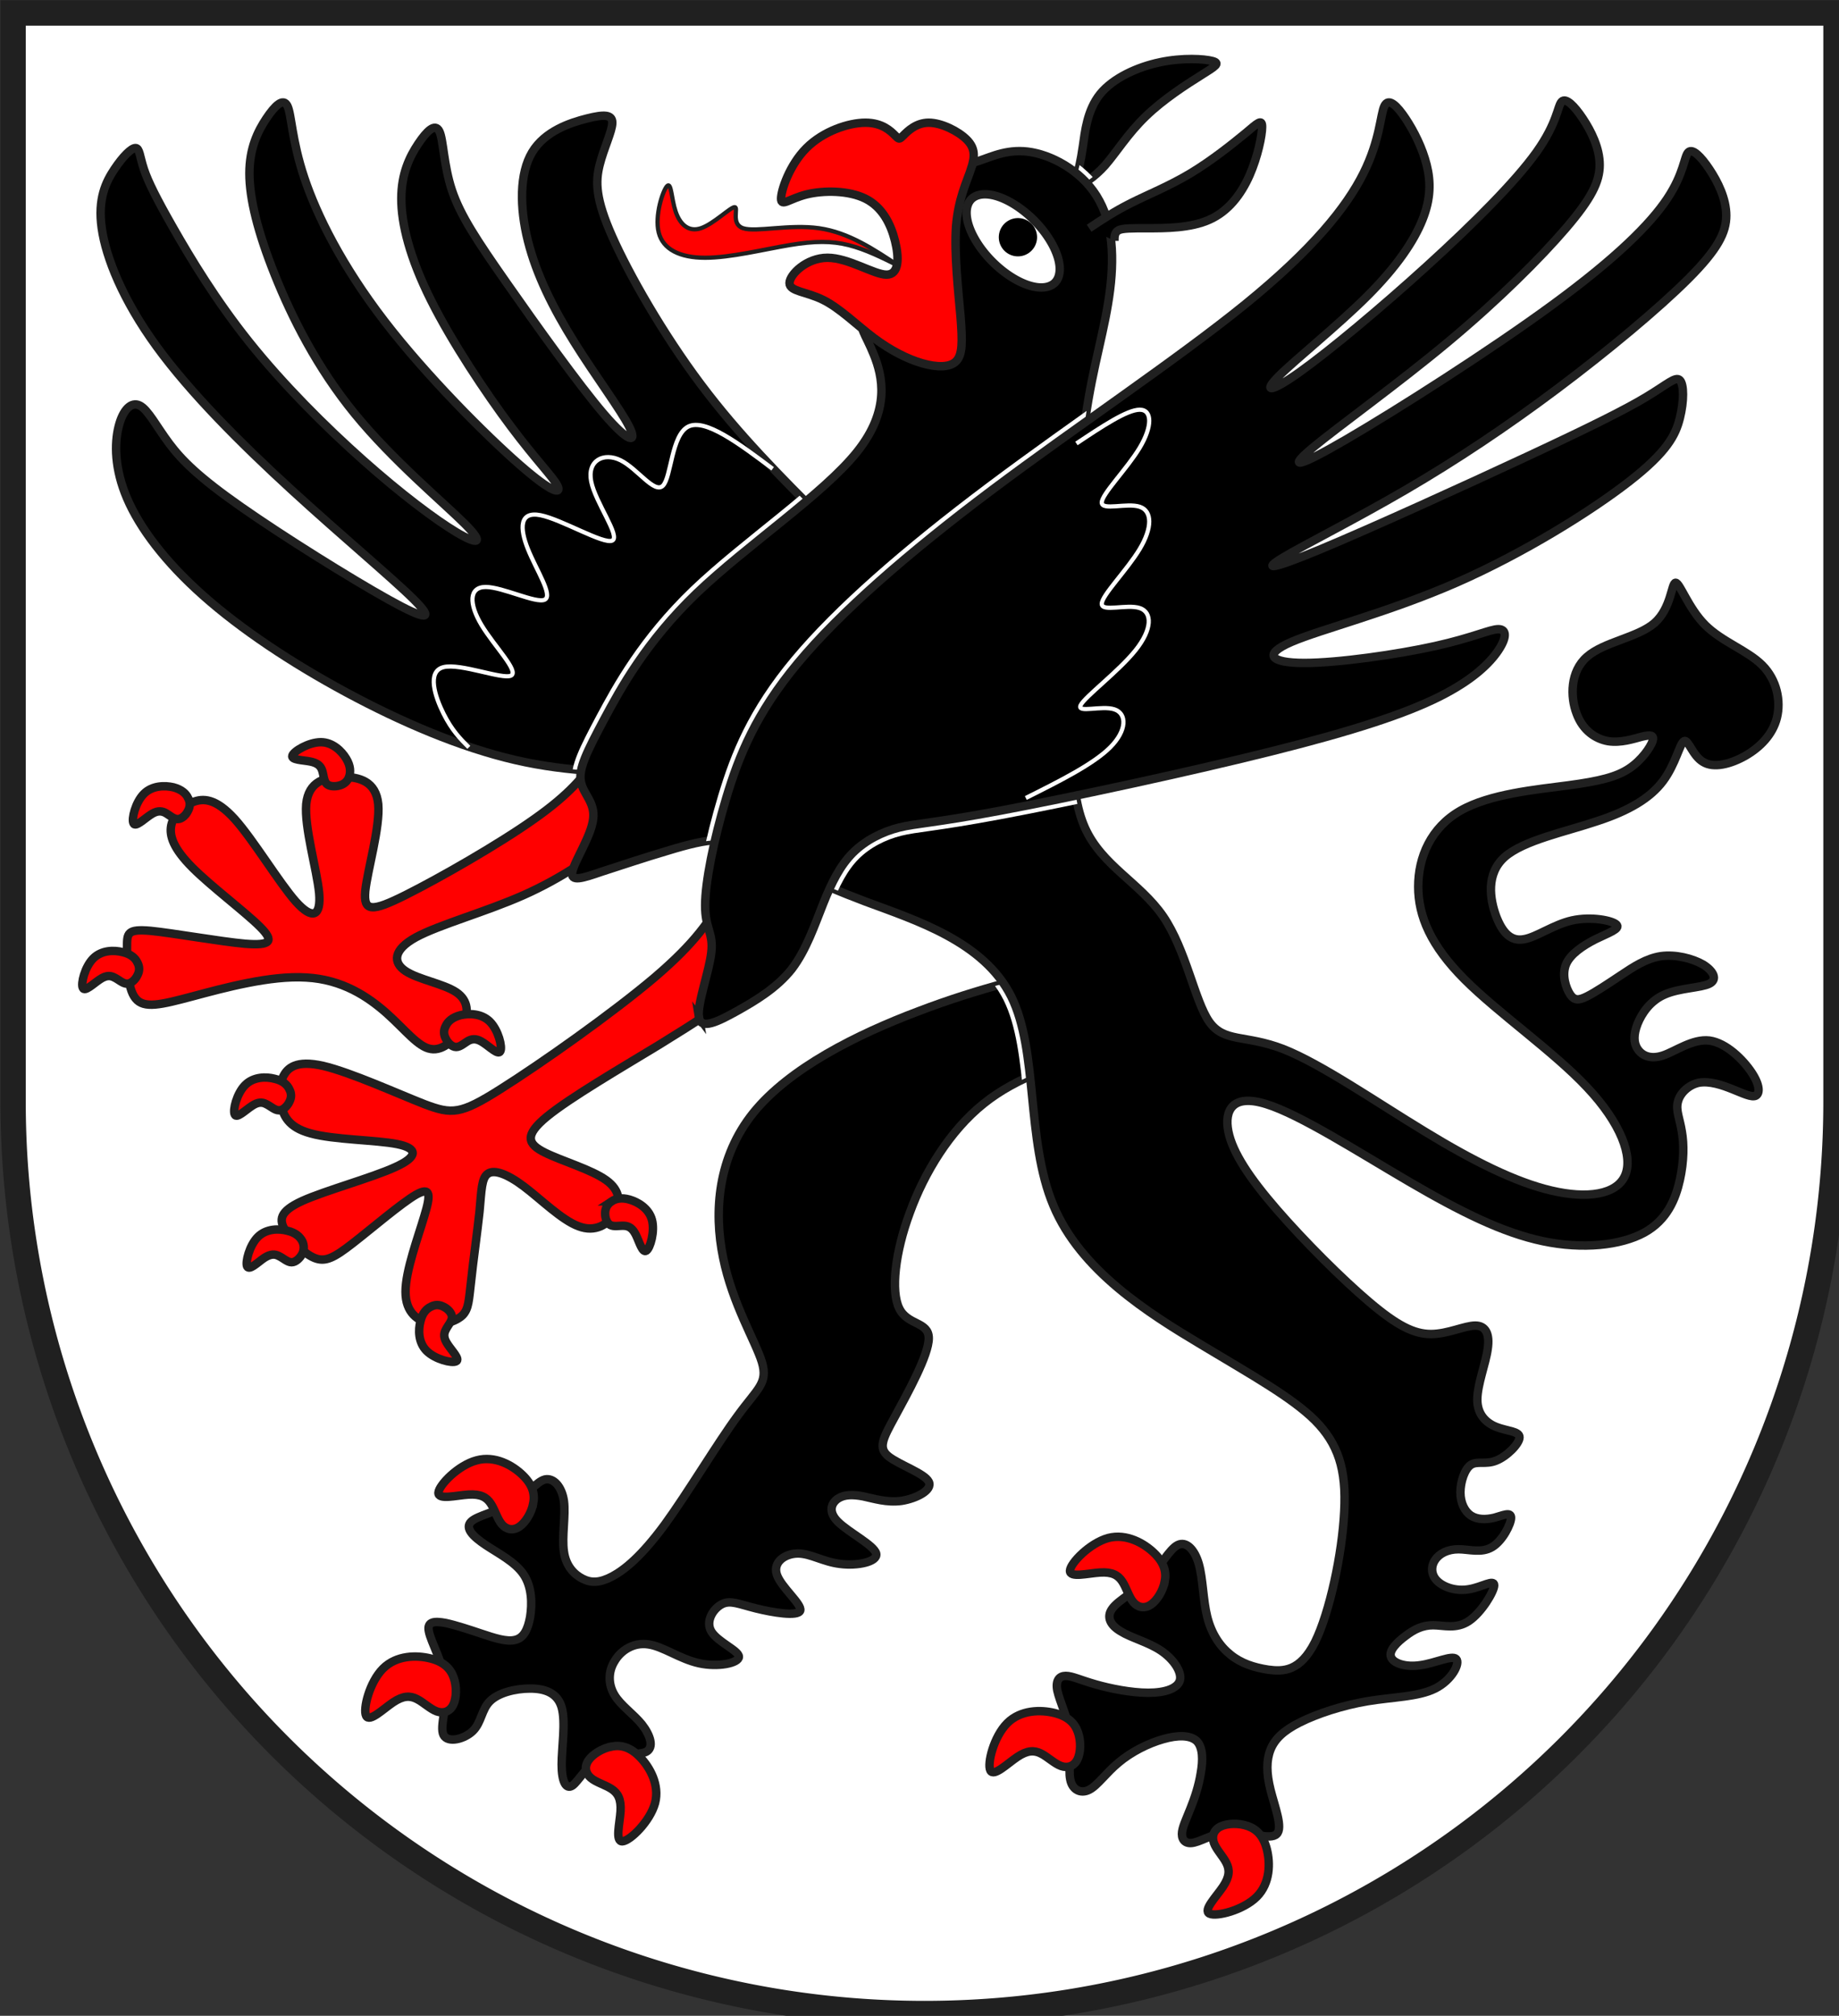 <?xml version="1.0" encoding="UTF-8"?>
<!DOCTYPE svg  PUBLIC '-//W3C//DTD SVG 1.1//EN'  'http://www.w3.org/Graphics/SVG/1.1/DTD/svg11.dtd'>
<svg width="438" height="480" viewBox="21 15 438 480" xmlns="http://www.w3.org/2000/svg" xmlns:dc="http://purl.org/dc/elements/1.1/" xmlns:rdf="http://www.w3.org/1999/02/22-rdf-syntax-ns#" xmlns:xlink="http://www.w3.org/1999/xlink">
<rect x="21" y="15" width="438" height="480" fill="#333333" stroke="none"/>
<title>Wappen Kreis Bergün (CH-GR)</title>
<style type="text/css"><![CDATA[
  .Rand1 { stroke: #202020; stroke-width:15; }
  .Rand2 { stroke: #202020; stroke-width:30; }
  .Rand6 { stroke: #202020; stroke-width:90; }
  .Rand1Hell { stroke: #ffffff; stroke-width:15; }
  .Rand4Hell { stroke: #ffffff; stroke-width:60; }
  .Schwarz { fill: #000000; }
  .Rot { fill: #ff0000; }
  .Silber { fill: #ffffff; }
  ]]></style>
<defs>
<path id="e" d="m3240 2070c-150-150-300-300-435-480s-255-390-315-525-60-195-45-255 45-120 45-150-30-30-90-15-150 45-195 120-45 195-15 315 90 240 165 360 165 240 195 300 0 60-90-45-240-315-345-465-165-240-195-330-30-180-45-210-45 0-75 45-60 105-60 195 30 210 105 360 195 330 285 450 150 180 165 210-15 30-135-75-330-315-480-510-240-375-285-510-45-225-60-255-45 0-75 45-60 105-60 195 30 210 90 360 150 330 285 495 315 315 390 390 45 75-30 30-195-135-330-255-285-270-405-420-210-300-270-405-90-165-105-210-15-75-30-75-45 30-75 75-60 105-45 210 75 255 195 420 300 345 480 510 360 315 435 390 45 75-90 0-375-225-525-330-210-165-255-225-75-120-105-135-60 15-75 75-15 150 30 255 135 225 270 345 315 240 510 345 405 195 600 240 375 45 555 45"/>
<path id="d" d="m4185 3645c-195 45-390 90-607 173-218 82-458 202-586 360-127 157-142 352-108 515.83 33 163.84 115 296.5 138 371.5 22 75-15 92.34-86 189.84-72 97.5-178 275.16-260 387.66-83 112.5-142 159.84-186 183.5-45 23.67-75 23.67-105 8.67s-60-45-67-97c-8-53 7-128 0-180-8-53-38-83-68-76-30 8-60 53-112 83-53 30-128 45-150 67-23 23 7 53 52 83s105 60 135 105 30 105 23 150c-8 45-23 75-53 82-30 8-75-7-120-22s-90-30-127-38c-38-7-68-7-60 30 7 38 52 113 60 188 7 75-23 150-8 180s75 15 105-15 30-75 60-105 90-45 143-45c52 0 97 15 112 67 15 53 0 143 0 203s15 90 38 75c22-15 52-75 104-98 53-22 128-7 158-22s15-60-15-98c-30-37-75-67-97-104-23-38-23-83 0-120 22-38 67-68 120-60 52 7 112 52 180 67 67 15 142 0 142-23 0-22-75-52-98-90-22-37 8-82 38-97s60 0 120 15 150 30 158 8c7-23-68-83-83-128s30-75 75-75 90 30 150 37c60 8 135-7 128-37-8-30-98-75-136-113-37-37-22-67 0-82 23-15 53-15 90-8 38 8 83 23 136 16 52-8 112-38 97-68s-105-60-143-90c-37-30-22-60 23-142 45-83 120-218 120-278s-75-45-105-106.17c-30-61.16-15-198.5 38-341 52-142.5 142-290.16 262-386.5 120-96.33 270-141.33 420-186.33"/>
<path id="c" d="m4128 898c37-21 74-42 114-86.67 39-44.66 81-113 143.83-173.33 62.84-61.33 146.5-114.67 197.5-146.67s69.34-42.66 40.34-50.5c-29-7.83-105.34-12.83-186.34 4.17s-166.66 56-213.16 113c-46.5 58-53.84 134-61.34 186-7.5 53-15.16 82-22.83 111"/>
<path id="a" d="m4935 6345c60-30 150-60 240-75s180-15 240-45 90-90 75-105-75 15-128 22c-52 8-97-7-104-30-8-22 22-52 52-74 30-23 60-38 98-38 37 0 82 15 127-15s90-105 90-127c0-23-45 7-90 14-45 8-90-7-113-30-22-22-22-52-7-74 15-23 45-38 83-38 37 0 82 15 120-8 37-22 67-82 67-104 0-23-30-8-60 0-30 7-60 7-83-8-22-15-37-45-37-82 0-38 15-83 37-98 23-15 53 0 90-15 38-15 83-60 83-83 0-22-45-22-83-37-37-15-67-45-67-97 0-53 30-128 37-180 8-53-7-83-44-83-38 0-98 30-158 30s-120-30-218-113c-97-82-232-217-330-330-97-112-157-202-172-277s15-135 135-97c120 37 330 172 510 277s330 180 473 210c142 30 277 15 360-30 82-45 112-120 127-187 15-68 15-128 7-173-7-45-22-75-14-105 7-30 37-60 74-68 38-7 83 8 120 23 38 15 68 30 83 23 15-8 15-38-15-83s-90-105-150-113c-60-7-120 38-165 53s-75 0-90-23c-15-22-15-52 0-90 15-37 45-82 97-104 53-23 128-23 158-38s15-45-22-68c-38-22-98-37-150-30-53 8-98 38-143 68s-90 60-120 75-45 15-60-7c-15-23-30-68-15-106 15-37 60-67 105-90 45-22 90-37 75-52s-90-30-158-15c-67 15-127 60-172 67-45 8-75-22-98-82-22-60-37-150 30-210 68-60 218-90 330-128 113-37 188-82 233-142s60-135 75-142c15-8 30 52 68 74 37 23 97 8 150-22 52-30 97-75 112-135s0-135-52-187c-53-53-143-83-203-143s-90-150-105-150-15 90-75 143c-60 52-180 67-240 120-60 52-60 142-37 202 22 60 67 90 112 98 45 7 90-8 120-16 30-7 45-7 38 16-8 22-38 67-83 97s-105 45-217 60c-113 15-278 30-383 90s-150 165-150 270 45 210 165 330 315 255 435 383c120 127 165 247 135 314-30 68-135 83-262 53-128-30-278-105-450-210-173-105-368-240-503-293-135-52-210-22-263-97-52-75-82-255-164-375-83-120-218-180-278-315s-45-345-38-600c8-255 8-555 30-773 23-217 68-352 90-487 23-135 23-270-30-367-52-98-157-158-240-173-82-15-142 15-187 30s-75 15-105 105-60 270-120 360-150 90-180 105 0 45 30 120 60 195-60 345-390 330-570 502c-180 173-270 338-330 450-60 113-90 173-82 218 7 45 52 75 44 135-7 60-67 150-74 187-8 38 37 23 104 0 68-22 158-52 233-74 75-23 135-38 180-38s75 15 150 52c75 38 195 98 375 166 180 67 420 142 518 337 97 195 52 510 150 743 97 232 337 382 524 494 188 113 323 188 406 270 82 83 112 173 104 323-7 150-52 360-104 465-53 105-113 105-166 98-52-8-97-23-134-53-38-30-68-75-83-135s-15-135-30-188c-15-52-45-82-75-67s-60 75-105 120-105 75-127 105c-23 30-8 60 30 82 37 23 97 38 142 68s75 75 68 105c-8 30-53 45-113 45s-135-15-187-30c-53-15-83-30-106-30-22 0-37 15-30 52 8 38 38 98 46 158 7 60-8 120 0 158 7 37 37 52 67 37s60-60 105-97c45-38 105-68 158-83 52-15 97-15 120 7 22 23 22 68 14 113-7 45-22 90-37 127-15 38-30 68-30 90 0 23 15 38 45 30 30-7 75-37 135-37s135 30 157 7c23-22-7-97-22-157s-15-105 0-143c15-37 45-67 105-97z"/>
<path id="b" d="m2798 3840c7 45 67 15 134-22 68-38 143-83 196-150 52-68 82-158 112-233s60-135 105-180 105-75 165-90 120-15 360-60 660-135 960-210 480-135 600-195 180-120 210-165 30-75 0-75-90 30-225 60-345 60-465 60-150-30-45-75 345-105 585-210 480-255 615-360 165-165 180-225 15-120 0-135-45 15-120 60-195 105-420 210-555 255-735 330-210 75-135 30 255-135 435-240 360-225 540-360 360-285 465-390 135-165 135-225-30-120-60-165-60-75-75-60-15 75-75 165-180 210-405 375-555 375-735 480-210 105-120 30 300-225 480-375 330-300 420-405 120-165 120-225-30-120-60-165-60-75-75-60-15 75-90 180-225 255-390 405-345 300-450 375-135 75-75 15 210-180 315-285 165-195 195-270 30-135 15-195-45-120-75-165-60-75-75-45-15 120-75 240-180 270-420 465-600 435-900 660-540 435-690 615-210 330-255 480-75 300-75 382c0 83 30 98 22 166-7 67-52 187-44 232z"/>
<clipPath id="h">
<use xlink:href="#e"/>
<use xlink:href="#d"/>
<use xlink:href="#c"/>
</clipPath>
<clipPath id="g">
<use xlink:href="#a"/>
</clipPath>
<clipPath id="f">
<path d="m360 4140a3240 3240 0 0 0 6480 0v-3870h-6480v3870z"/>
</clipPath>
</defs>
<g transform="scale(.067)" fill="none" fill-rule="evenodd" stroke-miterlimit="10" stroke-width="10">
<g clip-path="url(#f)">
<path class="Silber" d="m-225-225v7650h7650v-7650h-7650z"/>
<path class="Rot Rand2" d="m2430 2925c-45 60-90 120-218 210-127 90-337 210-457 270s-150 60-143-15c8-75 53-225 46-308-8-82-68-97-128-97s-120 15-128 97c-7 83 38 233 46 316 7 82-23 97-83 30-60-68-150-218-217-293-68-75-113-75-150-60-38 15-68 45-76 83-7 37 8 82 76 150 67 67 187 157 240 210 52 52 37 67-53 60-90-8-255-38-337-46-83-7-83 8-83 60 0 53 0 143 30 180 30 38 90 23 203-7 112-30 277-75 404-67 128 7 218 67 286 127 67 60 112 120 157 127 45 8 90-37 113-82 22-45 22-90-23-120s-135-45-180-75-45-75 37-120c83-45 248-90 383-150s240-135 345-210"/>
<path class="Rot Rand2" d="m2880 3420c-45 75-90 150-240 278-150 127-405 307-548 397-142 90-172 90-270 53-97-38-262-113-360-136-97-22-127 8-142 38s-15 60-8 98c8 37 23 82 106 104 82 23 232 23 307 38s75 45-7 82c-83 38-248 83-330 120-83 38-83 68-60 106 22 37 67 82 104 97 38 15 68 0 136-53 67-52 172-142 224-172 53-30 53 0 30 75-22 75-67 195-67 270s45 105 90 113c45 7 90-8 113-30 22-23 22-53 30-120 7-68 22-173 30-248 7-75 7-120 30-135 22-15 67 0 127 45s135 120 195 142c60 23 105-7 128-44 22-38 22-83-30-120-53-38-158-68-218-98s-75-60 8-128c82-67 262-172 397-254 135-83 225-143 315-203"/>
<use class="Schwarz Rand2" xlink:href="#e"/>
<use class="Schwarz Rand2" xlink:href="#d"/>
<use class="Schwarz Rand2" xlink:href="#c"/>
<g clip-path="url(#h)">
<use class="Rand4Hell" xlink:href="#a"/>
</g>
<use class="Schwarz Rand2" xlink:href="#a"/>
<path class="Rot Rand2" d="m802 3645c-7-15-22-30-52-37-30-8-75-8-105 22s-45 90-37 105c7 15 37-15 60-30 22-15 37-15 52-7 15 7 30 22 45 22s30-15 37-30c8-15 8-30 0-45z"/>
<path class="Rot Rand2" d="m982 3060c-7-15-22-30-52-38-30-7-75-7-105 23s-45 90-37 105c7 15 37-15 60-30 22-15 37-15 52-8 15 8 30 23 45 23s30-15 37-30c8-15 8-30 0-45z"/>
<path class="Rot Rand2" d="m1898 3870c-8 15-8 30 0 45 7 15 22 30 37 30s30-15 45-23c15-7 30-7 52 8 23 15 53 45 60 30 8-15-7-75-37-105s-75-30-105-23c-30 8-45 23-52 38z"/>
<path class="Rot Rand2" d="m1554.7 2984c5.33-16.33 5.33-37.67-10.67-64.17s-48-58.16-90-58.16c-43 0-96 31.66-101.33 47.5-5.34 15.83 37 15.83 63.5 21.16 26.5 5.34 37.16 16 42.5 31.84 5.33 15.83 5.33 36.83 16 47.83 10.66 10 32 10 48 4.83 16-5.16 26.66-15.5 32-30.83z"/>
<path class="Rot Rand2" d="m1342 4095c-7-15-22-30-52-37-30-8-75-8-105 22s-45 90-37 105c7 15 37-15 60-30 22-15 37-15 52-7 15 7 30 22 45 22s30-15 37-30c8-15 8-30 0-45z"/>
<path class="Rot Rand2" d="m1388 4635c-8-15-23-30-53-37-30-8-75-8-105 22s-45 90-38 105c8 15 38-15 60-30 23-15 38-15 53-7 15 7 30 22 45 22s30-15 38-30c7-15 7-30 0-45z"/>
<path class="Rot Rand2" d="m2487.3 4493.7c-14 9.33-21.66 22.33-22.66 39-1 16.66 4.66 37 17.66 44.5s33.34 2.16 50 3.16c16.67 1 29.67 8.34 41.67 32.5 12 24.17 23 65.17 37 56 14-9.16 31-68.5 20-109.5s-50-63.66-79.67-72.16c-29.66-8.5-50-2.84-64 6.5z"/>
<path class="Rot Rand2" d="m1845 4868c-15 7-30 22-37 52-8 30-8 75 22 105s90 45 105 37c15-7-15-37-30-60-15-22-15-37-7-52 7-15 22-30 22-45s-15-30-30-37c-15-8-30-8-45 0z"/>
<path class="Rot Rand2" d="m1926.3 6186.3c-11.33-32.33-35.33-56.33-83.33-68.33s-120-12-168 36-72 144-60 168 60-24 96-48 60-24 84-12 48 36 71.33 44.33c23.34 8.34 46 1 58-23s13.34-64.66 2-97z"/>
<path class="Rot Rand2" d="m2209 5567c6.33-33.67-2.33-66.33-37.83-100.67-35.5-34.33-97.84-70.33-163.34-52.33-65.5 17-134.16 88-135.83 114.83-1.67 26.84 63.67 9.5 106.83 6.84 43.17-2.67 64.17 9.33 79 31.66 14.84 22.34 23.5 55 39.5 73.84 16 18.83 39.34 23.83 61.67 9 22.33-14.84 43.67-49.5 50-83.17z"/>
<path class="Rot Rand2" d="m2488 6431c-33.67 6.33-68.33 27.67-83.17 50-14.83 22.33-9.83 45.67 9 61.67 18.84 16 51.5 24.66 73.84 39.5 22.33 14.83 34.33 35.83 31.66 79-2.66 43.16-20 108.5 6.84 106.83 26.83-1.67 97.83-70.33 115.83-135.83 17-65.5-19-127.84-53.33-163.34-34.34-35.5-67-44.16-100.67-37.83z"/>
<path class="Rot Rand2" d="m4454 5844c6.33-33.67-2.33-66.33-37.83-100.67-35.5-34.33-97.84-70.33-163.34-53.33-65.5 18-134.16 89-135.83 115.83-1.67 26.84 63.67 9.5 106.83 6.84 43.17-2.67 64.17 9.33 79 31.66 14.84 22.34 23.5 55 39.5 73.84 16 18.83 39.34 23.83 61.67 9 22.33-14.84 43.67-49.5 50-83.17z"/>
<path class="Rot Rand2" d="m4145.3 6380.3c-11.33-32.33-35.33-56.33-83.33-68.33s-120-12-168 36-72 144-60 168 60-24 96-48 60-24 84-12 48 36 71.33 44.33c23.34 8.34 46 1 58-23s13.34-64.66 2-97z"/>
<path class="Rot Rand2" d="m4748.7 6713.7c-32.34-11.34-73-10-97 2s-31.34 34.66-23 58c8.33 23.33 32.33 47.33 44.33 71.33s12 48-12 84-72 84-48 96 120-12 168-60 48-120 36-168-36-72-68.33-83.33z"/>
<g clip-path="url(#g)">
<use class="Rand4Hell" xlink:href="#b"/>
</g>
<use class="Schwarz Rand2" xlink:href="#b"/>
<path class="Schwarz Rand2" d="m4185 1035c45-30 90-60 150-90s135-60 210-105 150-105 195-142c45-38 60-53 60-23s-15 105-45 173c-30 67-75 127-143 157-67 30-157 30-217 30s-90 0-105 7c-15 8-15 23-15 38"/>
<path class="Rand1Hell" d="m3060 1890c-120-90-240-180-300-150s-60 180-90 210-90-60-150-90-120 0-105 75 105 195 75 210-180-75-255-90-75 45-45 120 90 165 60 180-150-45-210-45-60 60-15 135 135 165 105 180-180-45-240-30-30 105 0 165 60 90 90 120"/>
<path class="Rand1Hell" d="m4140 1800c90-60 180-120 225-120s45 60 0 135-135 165-135 195 90 0 135 15 45 75 0 150-135 165-135 195 90 0 135 15 45 75-15 150-180 165-195 195 75 0 120 15 45 75-15 135-180 120-300 180"/>
<path class="Silber Rand2" d="m4063.5 1228.5a210 105 45 0 0-296.98-296.98 210 105 45 0 0 296.98 296.98z"/>
<path class="Schwarz" d="m4e3 1067a68 68 0 0 0-136 0 68 68 0 0 0 136 0z"/>
<path class="Rot Rand1" d="m3510 1170c-60-30-120-60-180-75s-120-15-210 0-210 45-300 45-150-30-165-90 15-150 30-165 15 45 30 90 45 75 90 60 105-75 120-75-15 60 30 75 165-15 270 0 195 75 285 135z"/>
<path class="Rot Rand2" d="m3765 825c15-45 15-75-15-105s-90-60-135-60-75 30-90 45-15 15-30 0-45-45-105-45-150 30-210 90-90 150-90 180 30 0 90-15 150-15 210 15 90 90 105 150 15 120-30 120-135-60-210-60-135 60-135 90 60 30 120 60 120 90 180 135 120 75 172 90c53 15 98 15 120-7 23-23 23-68 16-158-8-90-23-225-16-322 8-98 38-158 53-203z"/>
</g>
<path class="Rand6" d="m360 4140a3240 3240 0 0 0 6480 0v-3870h-6480v3870z"/>
</g>
</svg>
